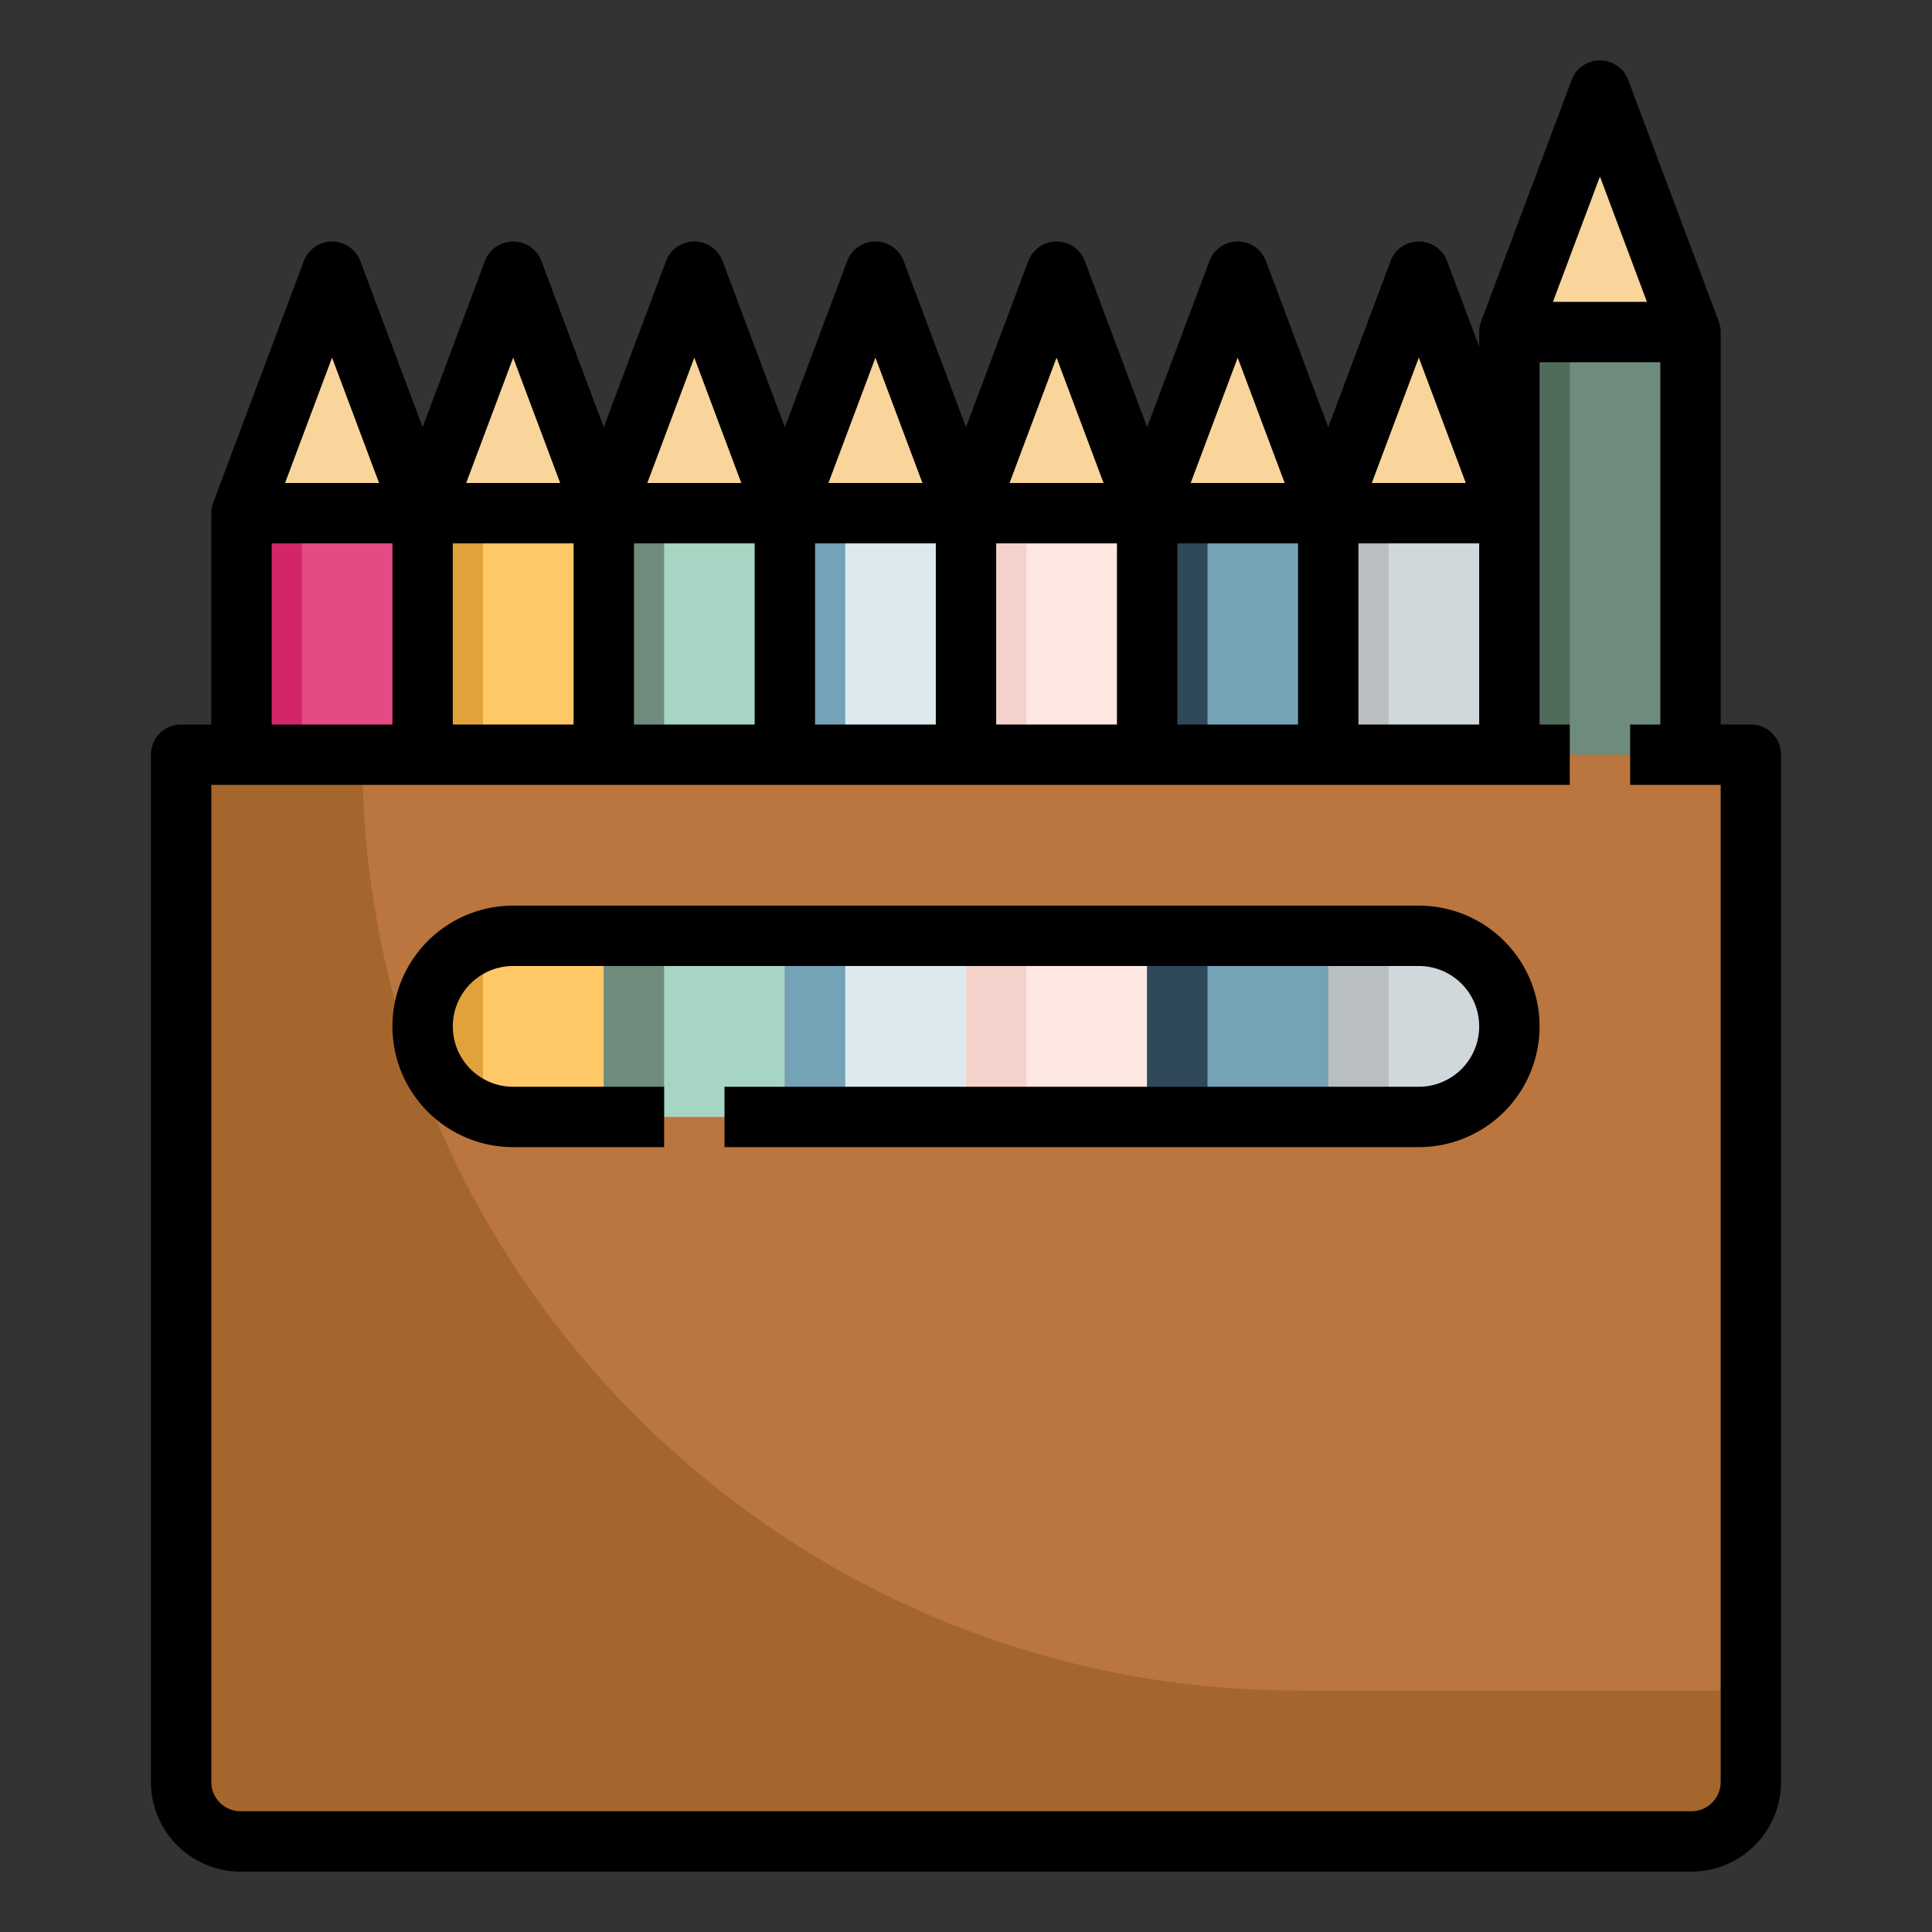 <svg id="filled_outline" height="512" viewBox="0 0 512 512" width="512" xmlns="http://www.w3.org/2000/svg" data-name="filled outline"><rect x="0" y="0" width="512" height="512" fill="#333333" stroke="none"/><path d="m88 72-24 64v72h48v-72z" fill="#e54a85"/><path d="m136 72-24 64v176h48v-176z" fill="#ffc866"/><path d="m184 72-24 64v176h48v-176z" fill="#a7d5c3"/><path d="m232 72-24 64v176h48v-176z" fill="#dceaef"/><path d="m280 72-24 64v176h48v-176z" fill="#ffe7e1"/><path d="m328 72-24 64v176h48v-176z" fill="#74a2b7"/><path d="m376 72-24 64v176h48v-176z" fill="#d1d8db"/><path d="m424 24-24 64v120h48v-120z" fill="#6f8b7b"/><g fill="#f9d59b"><path d="m304 136h-48l24-64z"/><path d="m352 136h-48l24-64z"/><path d="m400 136h-48l24-64z"/><path d="m448 88h-48l24-64z"/><path d="m112 136h-48l24-64z"/><path d="m160 136h-48l24-64z"/><path d="m208 136h-48l24-64z"/><path d="m256 136h-48l24-64z"/></g><path d="m64 136h16v64h-16z" fill="#d32668"/><path d="m112 136h16v168h-16z" fill="#e2a23b"/><path d="m160 136h16v168h-16z" fill="#6f8b7b"/><path d="m208 136h16v168h-16z" fill="#74a2b7"/><path d="m256 136h16v168h-16z" fill="#f4d2cb"/><path d="m352 136h16v168h-16z" fill="#b9bec1"/><path d="m400 88h16v120h-16z" fill="#516b5b"/><path d="m304 136h16v168h-16z" fill="#2e4859"/><path d="m48 200v272.252a15.748 15.748 0 0 0 15.748 15.748h384.5a15.748 15.748 0 0 0 15.752-15.748v-272.252zm352 72a24 24 0 0 1 -24 24h-240a24 24 0 0 1 -24-24 24 24 0 0 1 24-24h240a24 24 0 0 1 24 24z" fill="#ba763e"/><path d="m344 448c-136.967 0-248-111.033-248-248h-48v272.252a15.747 15.747 0 0 0 15.748 15.748h384.5a15.747 15.747 0 0 0 15.752-15.748v-24.252z" fill="#a5662d"/><path d="m472 472.252v-272.252a8 8 0 0 0 -8-8h-8v-104a8 8 0 0 0 -.051-.881c-.008-.07-.022-.139-.032-.209-.032-.234-.071-.465-.123-.691-.019-.082-.041-.163-.063-.244q-.086-.331-.2-.653c-.015-.043-.024-.088-.04-.131l-24-64a8 8 0 0 0 -14.982 0l-24 64c-.016.043-.025.088-.04.131q-.114.321-.2.653c-.022.081-.044.162-.063.244-.052.227-.091.458-.123.693-.01.069-.024.137-.032.206a8.034 8.034 0 0 0 -.051.882v3.882l-8.509-22.691a8 8 0 0 0 -14.982 0l-16.509 44.025-16.509-44.025a8 8 0 0 0 -14.982 0l-16.509 44.025-16.509-44.025a8 8 0 0 0 -14.982 0l-16.509 44.025-16.509-44.025a8 8 0 0 0 -14.982 0l-16.509 44.025-16.509-44.025a8 8 0 0 0 -14.982 0l-16.509 44.025-16.509-44.025a8 8 0 0 0 -14.982 0l-16.509 44.025-16.509-44.025a8 8 0 0 0 -14.982 0l-24 64h.007a7.974 7.974 0 0 0 -.516 2.809v56h-8a8 8 0 0 0 -8 8v272.252a23.774 23.774 0 0 0 23.748 23.748h384.5a23.774 23.774 0 0 0 23.752-23.748zm-48-425.468 12.456 33.216h-24.912zm-64 145.216v-48h32v48zm-240-48h32v48h-32zm48 0h32v48h-32zm48 0h32v48h-32zm48 0h32v48h-32zm48 0h32v48h-32zm64-49.216 12.456 33.216h-24.912zm-48 0 12.456 33.216h-24.912zm-48 0 12.456 33.216h-24.912zm-48 0 12.456 33.216h-24.912zm-48 0 12.456 33.216h-24.912zm-48 0 12.456 33.216h-24.912zm-48 0 12.456 33.216h-24.912zm-16 49.216h32v48h-32zm-16 328.252v-264.252h360v-16h-8v-96h32v96h-8v16h24v264.252a7.757 7.757 0 0 1 -7.748 7.748h-384.504a7.757 7.757 0 0 1 -7.748-7.748z"/><path d="m376 240h-240a32 32 0 0 0 0 64h40v-16h-40a16 16 0 0 1 0-32h240a16 16 0 0 1 0 32h-184v16h184a32 32 0 0 0 0-64z"/></svg>